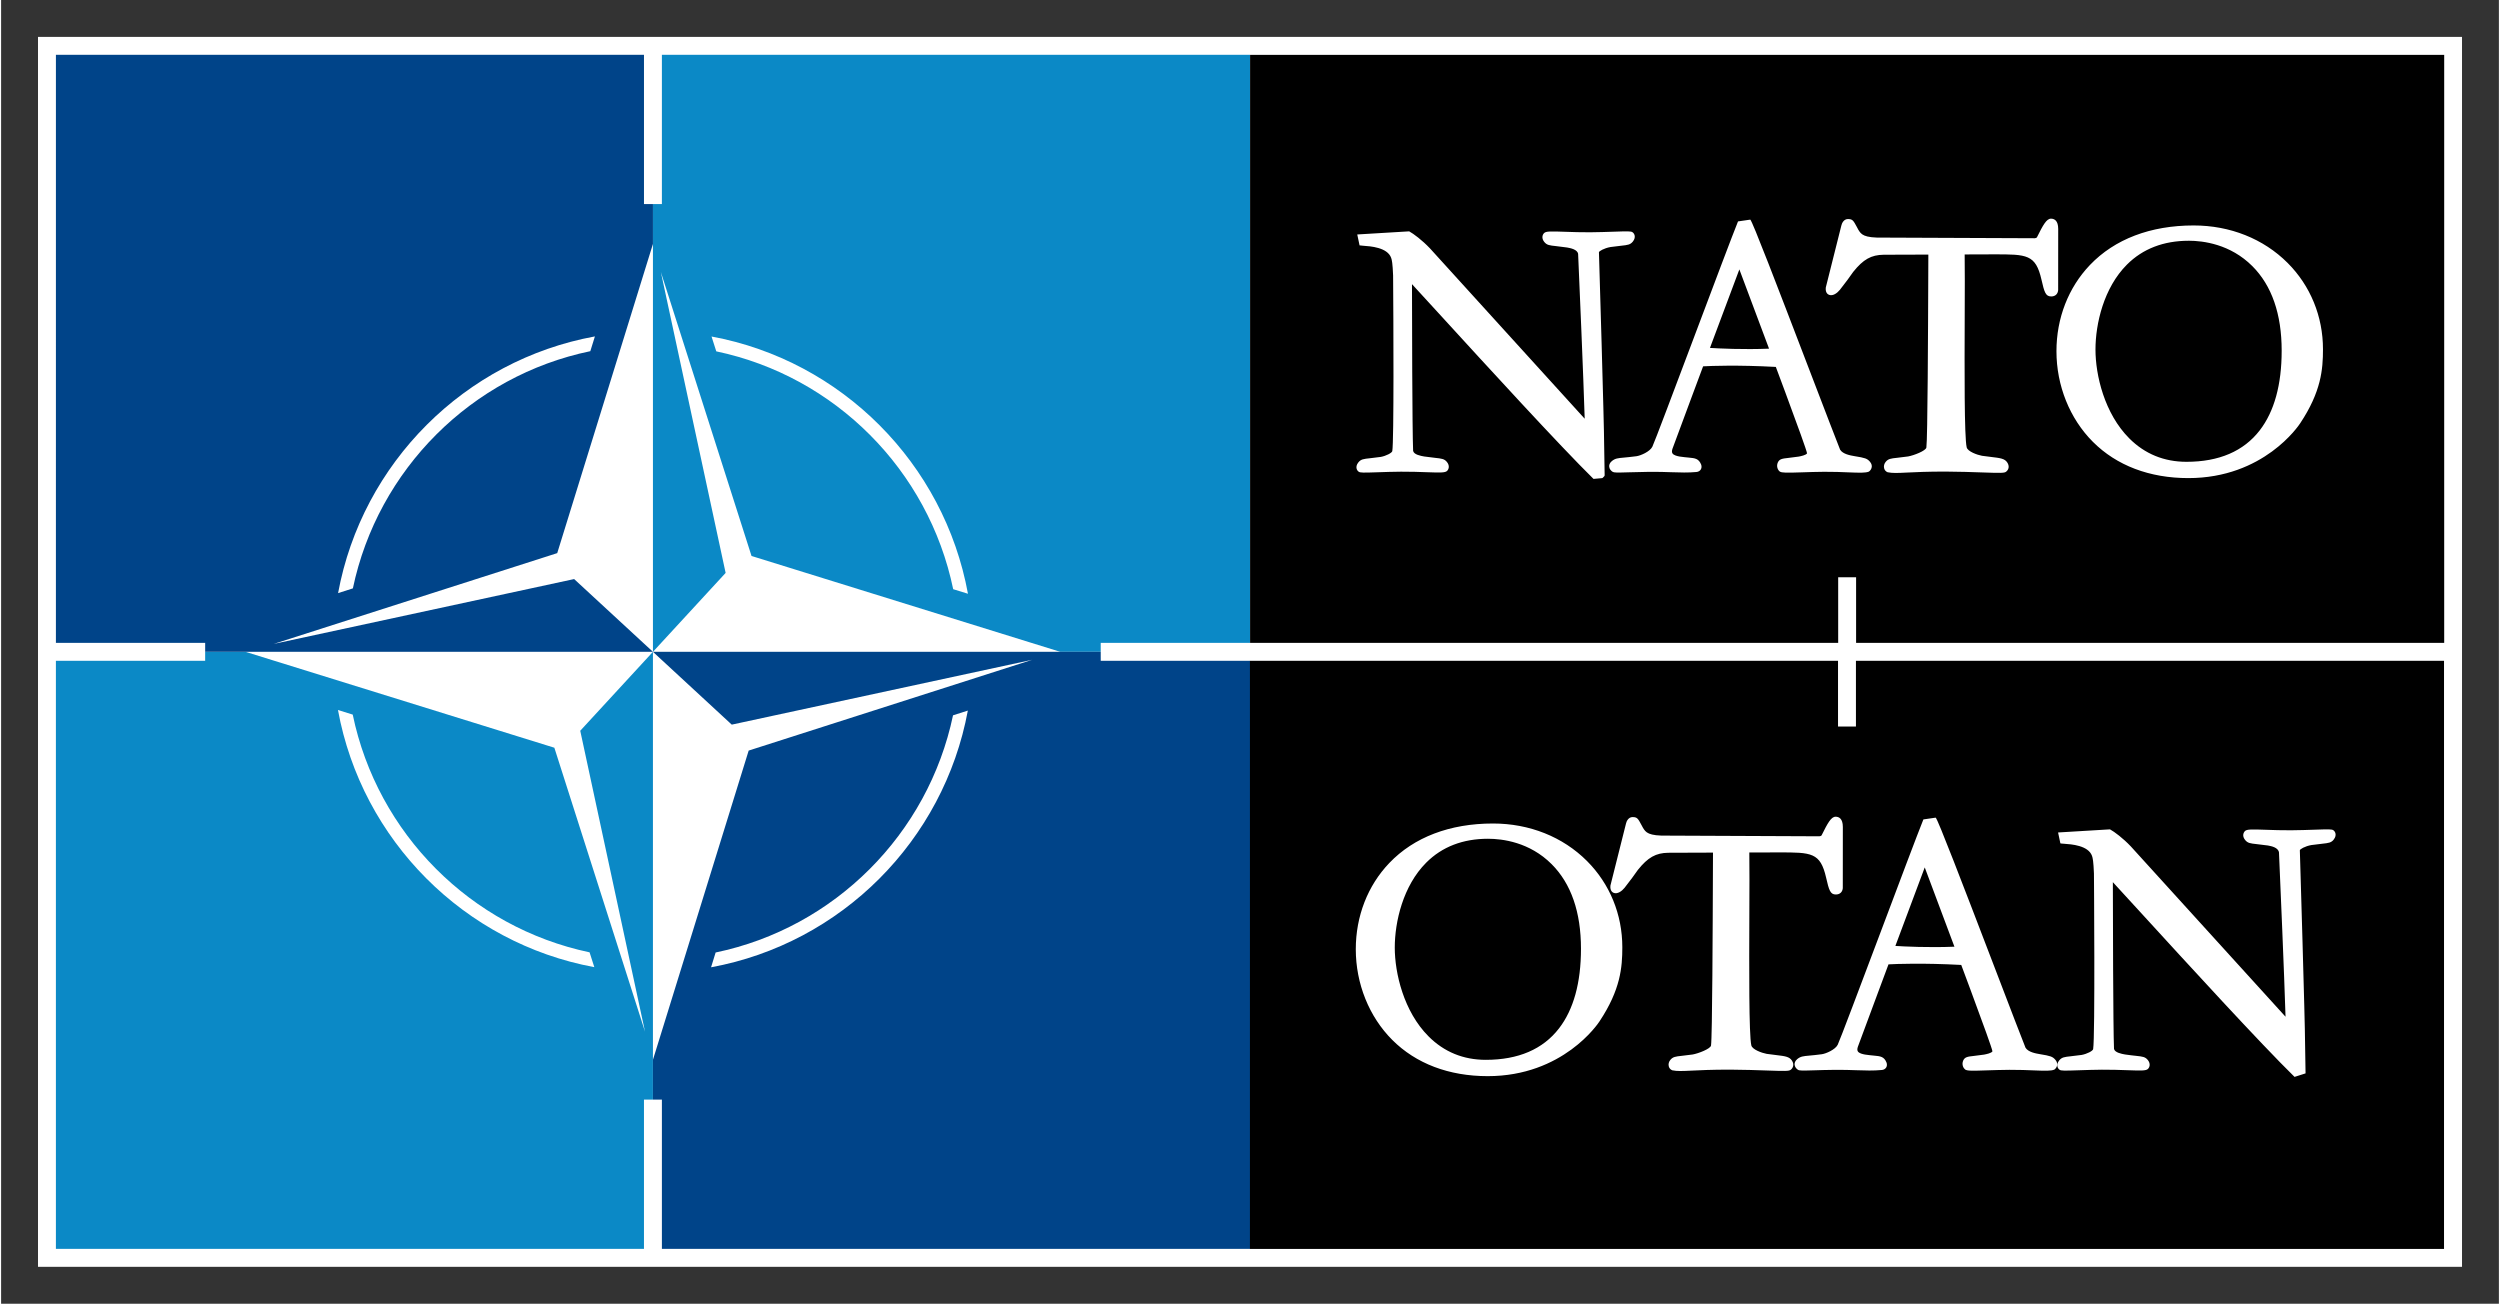 <?xml version="1.0" encoding="UTF-8" standalone="no"?>
<!DOCTYPE svg PUBLIC "-//W3C//DTD SVG 1.1//EN" "http://www.w3.org/Graphics/SVG/1.1/DTD/svg11.dtd">
<!-- Created with Inkscape (http://www.inkscape.org/) by Marsupilami -->
<svg
   xmlns:svg="http://www.w3.org/2000/svg"
   xmlns="http://www.w3.org/2000/svg"
   version="1.1"
   width="1024"
   height="534"
   viewBox="-3.263 -3.263 220.874 115.284"
   id="svg25178">
  <rect x="-3.263" y="-3.263" width="220.874" height="115.284" fill="#333333" stroke="none"/>
  <defs
     id="defs25180" />
  <path
     d="m 214.349,0 0,108.759 L 0,108.759 0,0 214.349,0 z"
     id="path25117"
     style="fill:#ffffff;fill-opacity:1;fill-rule:nonzero;stroke:none" />
  <path
     d="m 14.781,55.17 -13.199,0 10e-4,52.001 52.001,0.003 0,-13.2 0.273,0 0.52,0 0,-39.597 -6.428,6.98 5.728,26.609 -8.018,-25.11 -27.302,-8.477 -3.576,0 0,0.522 0,0.27 z m 11.744,4.351 1.305,0.406 c 2.183,10.521 10.445,18.812 20.944,21.023 l 0.42,1.311 c -11.499,-2.13 -20.56,-11.217 -22.669,-22.74"
     id="path25129"
     style="fill:#0b89c6;fill-opacity:1;fill-rule:nonzero;stroke:none" />
  <path
     d="m 107.174,1.583 -52.005,0.001 0,13.197 -0.263,0 -0.529,0 0,39.596 6.428,-6.979 -5.728,-26.608 8.018,25.111 27.301,8.475 3.578,0 0,-0.527 0,-0.264 13.2,0 0,-52.004 z m -47.615,24.911 c 11.504,2.13 20.567,11.221 22.675,22.747 L 80.928,48.838 c -2.18,-10.529 -10.446,-18.825 -20.95,-21.032 l -0.419,-1.311 z"
     id="path25133"
     style="fill:#0b89c6;fill-opacity:1;fill-rule:nonzero;stroke:none" />
  <path
     d="m 53.585,14.782 0,-13.199 -52.001,0 -10e-4,52.004 13.199,0 0,0.256 0,0.534 39.596,0 -6.969,-6.435 -26.569,5.736 25.074,-8.03 8.464,-27.341 0,36.07 0,-39.595 -0.529,0 -0.264,0 z m -4.34,11.703 -0.405,1.306 c -10.51,2.184 -18.791,10.46 -20.997,20.975 l -1.308,0.419 c 2.129,-11.516 11.203,-20.591 22.71,-22.7"
     id="path25137"
     style="fill:#004489;fill-opacity:1;fill-rule:nonzero;stroke:none" />
  <path
     d="m 93.975,55.17 0,-0.264 -10e-4,0 0,-0.53 -39.596,0 6.969,6.439 26.57,-5.735 -25.074,8.029 -8.465,27.341 0,3.524 0.537,0 0.254,0 0,13.2 52.006,-0.003 0,-52.001 -13.2,0 z m -11.752,4.402 C 80.095,71.087 71.02,80.159 59.517,82.272 l 0.404,-1.308 c 10.506,-2.185 18.786,-10.459 20.992,-20.973 l 1.309,-0.419 z"
     id="path25141"
     style="fill:#004489;fill-opacity:1;fill-rule:nonzero;stroke:none" />
  <path
     d="m 200.041,34.164 c -0.129,0.199 -3.229,4.85 -9.893,4.85 -3.424,0 -6.341,-1.107 -8.436,-3.203 -2.051,-2.05 -3.226,-4.973 -3.226,-8.019 0,-2.919 1.052,-5.626 2.964,-7.626 2.185,-2.285 5.354,-3.493 9.165,-3.493 3.224,0 6.174,1.176 8.31,3.311 2.018,2.018 3.129,4.729 3.129,7.634 0,1.778 -0.156,3.748 -2.013,6.545 m -22.026,-11.213 c -0.49,0 -0.603,-0.383 -0.855,-1.488 -0.512,-2.235 -1.291,-2.235 -4.186,-2.234 l -2.605,0.009 c 0.02,1.176 0.013,3.266 0.004,5.48 -0.018,4.753 -0.04,10.636 0.174,11.574 0.085,0.371 0.926,0.671 1.354,0.75 l 0.801,0.102 c 0.83,0.099 1.208,0.142 1.436,0.494 0.195,0.3 0.152,0.613 -0.107,0.814 -0.155,0.12 -0.463,0.12 -2.119,0.062 -0.886,-0.03 -1.989,-0.069 -3.257,-0.076 -1.575,0 -2.599,0.049 -3.348,0.085 -0.859,0.043 -1.315,0.065 -1.75,-0.025 -0.165,-0.066 -0.27,-0.191 -0.31,-0.356 -0.046,-0.19 0.002,-0.393 0.135,-0.557 0.23,-0.281 0.449,-0.305 1.031,-0.367 0.268,-0.029 0.569,-0.062 0.951,-0.117 0.51,-0.091 1.567,-0.497 1.619,-0.79 0.113,-0.728 0.15,-10.546 0.168,-15.265 l 0.007,-1.795 -3.947,0.013 c -1.103,0.011 -1.809,0.409 -2.695,1.515 -0.203,0.305 -0.774,1.079 -1.177,1.583 -0.236,0.294 -0.632,0.585 -0.97,0.444 -0.125,-0.052 -0.328,-0.205 -0.279,-0.647 l 1.374,-5.473 c 0.046,-0.214 0.22,-0.578 0.585,-0.578 0.41,0 0.481,0.133 0.784,0.696 l 0.13,0.244 c 0.255,0.412 0.455,0.738 2.224,0.701 l 13.379,0.056 c 0.061,0 0.181,-0.034 0.203,-0.101 0.521,-1.045 0.833,-1.63 1.231,-1.63 0.291,0.001 0.64,0.16 0.64,0.909 l -0.004,5.41 c -0.031,0.35 -0.261,0.56 -0.619,0.56 m -15.866,15.086 c -0.025,0.19 -0.147,0.333 -0.254,0.403 -0.294,0.121 -0.796,0.106 -1.819,0.065 -0.566,-0.024 -1.34,-0.056 -2.14,-0.049 -0.694,0.006 -1.329,0.026 -1.974,0.048 -1.364,0.044 -1.765,0.051 -1.95,-0.075 -0.181,-0.141 -0.305,-0.461 -0.177,-0.775 0.14,-0.336 0.395,-0.365 0.953,-0.427 0.242,-0.026 0.532,-0.06 0.906,-0.116 0.19,-0.037 0.637,-0.126 0.735,-0.286 -0.036,-0.254 -0.82,-2.417 -1.93,-5.411 l -0.831,-2.232 c -3.415,-0.184 -5.721,-0.091 -6.431,-0.052 l -0.909,2.44 -0.29,0.78 -1.512,4.075 c -0.056,0.169 -0.058,0.301 -0.004,0.393 0.109,0.186 0.439,0.25 0.635,0.289 0.333,0.05 0.583,0.072 0.79,0.091 0.578,0.054 0.895,0.084 1.114,0.609 0.06,0.161 0.049,0.32 -0.03,0.448 -0.077,0.125 -0.214,0.203 -0.383,0.219 -0.729,0.07 -1.427,0.046 -2.235,0.019 -0.507,-0.018 -1.175,-0.04 -1.915,-0.033 -0.703,0.008 -1.315,0.026 -1.808,0.041 -1.119,0.034 -1.327,0.034 -1.456,-0.045 -0.136,-0.084 -0.286,-0.247 -0.301,-0.461 -0.01,-0.125 0.024,-0.31 0.234,-0.485 0.294,-0.24 0.52,-0.26 1.07,-0.31 0.27,-0.025 0.621,-0.058 1.104,-0.121 0.374,-0.051 1.192,-0.407 1.407,-0.838 0.172,-0.344 1.962,-5.103 3.695,-9.705 l 0.074,-0.198 c 1.564,-4.154 3.336,-8.864 3.808,-10.023 l 1.087,-0.158 c 0.212,0.21 2.275,5.588 5.176,13.166 1.403,3.661 2.614,6.826 2.763,7.174 0.237,0.399 0.916,0.514 1.28,0.576 0.945,0.152 1.109,0.211 1.35,0.481 0.168,0.188 0.184,0.367 0.169,0.485 m -23.641,0.796 c -0.151,0.169 -0.174,0.18 -0.198,0.181 l -0.765,0.068 c -2.961,-2.908 -9.537,-10.101 -13.466,-14.4 l -2.586,-2.822 c 0.004,2.635 0.021,12.911 0.101,14.744 0.069,0.333 0.661,0.439 0.978,0.496 0.411,0.059 0.718,0.092 0.94,0.117 0.625,0.068 0.844,0.091 1.074,0.372 0.25,0.31 0.18,0.626 0.009,0.789 -0.171,0.161 -0.557,0.156 -1.871,0.11 -0.549,-0.02 -1.379,-0.05 -2.201,-0.044 -0.729,0.005 -1.451,0.03 -2.031,0.05 -1.325,0.046 -1.571,0.046 -1.705,-0.044 -0.105,-0.07 -0.177,-0.185 -0.199,-0.319 -0.018,-0.119 -0.004,-0.302 0.165,-0.51 0.228,-0.28 0.444,-0.304 1.03,-0.367 0.263,-0.029 0.569,-0.062 0.951,-0.117 0.459,-0.084 0.993,-0.354 1.019,-0.516 0.151,-0.907 0.102,-11.519 0.071,-15.527 -0.041,-1.064 -0.106,-1.376 -0.171,-1.556 -0.331,-0.93 -1.836,-1.031 -2.479,-1.074 -0.158,-0.011 -0.251,-0.018 -0.316,-0.033 l -0.204,-0.964 4.591,-0.276 c 0.39,0.214 1.146,0.776 1.841,1.508 l 13.68,15.061 c -0.111,-3.695 -0.471,-12.055 -0.581,-14.576 -0.07,-0.4 -0.682,-0.511 -0.975,-0.564 -0.459,-0.066 -0.789,-0.102 -0.985,-0.124 -0.585,-0.062 -0.804,-0.086 -1.034,-0.369 -0.25,-0.309 -0.18,-0.625 -0.009,-0.787 0.172,-0.163 0.559,-0.156 1.88,-0.109 0.624,0.021 1.401,0.049 2.191,0.043 0.733,-0.006 1.455,-0.031 2.035,-0.05 1.323,-0.046 1.569,-0.048 1.705,0.045 0.105,0.071 0.176,0.188 0.196,0.32 0.018,0.116 0.002,0.299 -0.164,0.506 -0.23,0.282 -0.449,0.306 -1.034,0.369 -0.254,0.028 -0.557,0.061 -0.95,0.116 -0.564,0.102 -1.02,0.371 -1.015,0.465 0.005,0.096 0.468,15.607 0.459,16.945 l 0.046,2.78 -0.024,0.064 z m -31.331,-37.249 0,51.999 52.004,0 0,-5.803 1.584,0 0,5.803 52.004,0 0,-51.999 -105.591,0 z m 40.666,25.915 c 0.784,0.049 2.95,0.16 5.224,0.066 l -2.625,-7.009 -2.599,6.942 z m 42.339,-9.476 c -2.228,0 -4.066,0.709 -5.465,2.107 -2.053,2.053 -2.784,5.229 -2.784,7.516 0,2.244 0.784,5.646 2.991,7.854 1.374,1.374 3.075,2.07 5.059,2.07 2.871,0 5.049,-0.935 6.473,-2.779 1.289,-1.67 1.942,-4.04 1.942,-7.044 0,-3.243 -0.873,-5.76 -2.595,-7.482 -1.951,-1.951 -4.36,-2.243 -5.621,-2.243"
     id="path25145"
     style="fill:#000000;fill-opacity:1;fill-rule:evenodd;stroke:none" />
  <path
     d="m 203.007,70.979 c -0.23,0.281 -0.448,0.305 -1.031,0.369 -0.246,0.025 -0.552,0.06 -0.951,0.116 -0.564,0.102 -1.021,0.371 -1.016,0.465 0.005,0.111 0.468,15.607 0.46,16.945 l 0.045,2.78 -0.973,0.31 c -2.994,-2.926 -9.551,-10.099 -13.469,-14.384 l -2.598,-2.835 c 0.004,2.635 0.022,12.912 0.102,14.742 0.068,0.331 0.68,0.443 0.973,0.495 0.45,0.065 0.772,0.1 0.986,0.122 0.584,0.064 0.801,0.087 1.032,0.369 0.249,0.31 0.179,0.626 0.007,0.789 -0.171,0.163 -0.557,0.156 -1.877,0.109 -0.625,-0.021 -1.403,-0.049 -2.194,-0.043 -0.69,0.005 -1.387,0.029 -1.948,0.048 -1.431,0.049 -1.657,0.05 -1.79,-0.041 -0.105,-0.07 -0.177,-0.188 -0.198,-0.32 -0.019,-0.117 -0.004,-0.301 0.164,-0.507 0.23,-0.282 0.448,-0.306 1.032,-0.369 0.279,-0.031 0.579,-0.064 0.95,-0.116 0.468,-0.086 0.991,-0.351 1.019,-0.517 0.181,-1.089 0.072,-15.386 0.07,-15.529 -0.041,-1.062 -0.106,-1.376 -0.171,-1.556 -0.33,-0.927 -1.834,-1.029 -2.479,-1.073 -0.176,-0.013 -0.258,-0.018 -0.318,-0.034 l -0.203,-0.963 4.591,-0.276 c 0.393,0.215 1.15,0.78 1.841,1.508 l 13.681,15.061 c -0.111,-3.669 -0.47,-12.012 -0.58,-14.53 -0.072,-0.446 -0.688,-0.557 -0.979,-0.611 -0.468,-0.066 -0.804,-0.102 -0.984,-0.121 -0.584,-0.064 -0.802,-0.086 -1.032,-0.37 -0.287,-0.355 -0.141,-0.662 -0.009,-0.789 0.17,-0.16 0.555,-0.154 1.87,-0.109 0.627,0.022 1.406,0.049 2.201,0.043 0.733,-0.005 1.456,-0.03 2.038,-0.05 1.341,-0.045 1.566,-0.046 1.701,0.045 0.105,0.071 0.176,0.189 0.196,0.32 0.018,0.117 0.004,0.301 -0.164,0.507 m -24.453,19.942 c -0.025,0.193 -0.152,0.338 -0.254,0.403 -0.294,0.121 -0.799,0.106 -1.823,0.065 -0.53,-0.022 -1.33,-0.055 -2.136,-0.049 -0.703,0.006 -1.359,0.026 -1.938,0.045 -1.399,0.048 -1.799,0.055 -1.985,-0.074 -0.145,-0.111 -0.321,-0.421 -0.179,-0.774 0.141,-0.336 0.396,-0.365 0.956,-0.427 0.256,-0.029 0.542,-0.062 0.9,-0.116 0.191,-0.037 0.64,-0.125 0.738,-0.287 -0.031,-0.24 -0.799,-2.362 -1.929,-5.411 l -0.831,-2.231 c -3.405,-0.182 -5.72,-0.09 -6.433,-0.051 l -0.975,2.62 -1.735,4.674 c -0.056,0.169 -0.059,0.3 -0.004,0.393 0.107,0.186 0.439,0.251 0.632,0.289 0.328,0.049 0.576,0.072 0.775,0.091 0.595,0.054 0.912,0.083 1.13,0.609 0.061,0.161 0.05,0.32 -0.03,0.448 -0.079,0.125 -0.215,0.203 -0.383,0.217 -0.74,0.071 -1.442,0.048 -2.257,0.02 -0.549,-0.019 -1.17,-0.04 -1.891,-0.033 -0.709,0.006 -1.349,0.026 -1.816,0.041 -1.113,0.034 -1.321,0.034 -1.449,-0.045 -0.135,-0.084 -0.285,-0.247 -0.301,-0.461 -0.009,-0.125 0.025,-0.31 0.235,-0.484 0.294,-0.241 0.52,-0.261 1.071,-0.311 0.28,-0.025 0.629,-0.058 1.101,-0.121 0.375,-0.052 1.194,-0.409 1.407,-0.838 0.176,-0.352 2.092,-5.444 3.784,-9.936 1.476,-3.928 3.315,-8.815 3.792,-9.989 l 1.089,-0.159 c 0.212,0.211 2.283,5.607 5.194,13.211 1.393,3.639 2.596,6.782 2.745,7.13 0.237,0.399 0.916,0.514 1.28,0.575 0.935,0.152 1.111,0.215 1.349,0.482 0.169,0.189 0.185,0.367 0.169,0.485 m -23.56,0.415 c -0.158,0.121 -0.465,0.121 -2.124,0.062 -0.885,-0.03 -1.986,-0.069 -3.252,-0.076 -1.625,0 -2.679,0.052 -3.376,0.087 -0.829,0.04 -1.286,0.062 -1.72,-0.028 -0.166,-0.066 -0.27,-0.19 -0.31,-0.354 -0.048,-0.191 0.001,-0.395 0.135,-0.559 0.23,-0.282 0.449,-0.306 1.032,-0.369 0.27,-0.03 0.573,-0.064 0.95,-0.117 0.51,-0.092 1.567,-0.5 1.619,-0.79 0.114,-0.734 0.15,-10.636 0.168,-15.394 l 0.007,-1.667 -3.949,0.014 c -1.101,0.011 -1.808,0.41 -2.694,1.515 -0.198,0.297 -0.767,1.069 -1.177,1.583 -0.237,0.294 -0.632,0.585 -0.97,0.444 -0.101,-0.041 -0.33,-0.188 -0.279,-0.647 l 1.374,-5.471 c 0.045,-0.215 0.22,-0.58 0.585,-0.58 0.41,0 0.481,0.134 0.781,0.695 l 0.133,0.246 c 0.254,0.412 0.454,0.738 2.224,0.699 l 13.379,0.059 c 0.06,0 0.18,-0.034 0.203,-0.1 0.52,-1.046 0.831,-1.631 1.23,-1.631 0.292,0 0.641,0.159 0.641,0.907 l -0.004,5.41 c -0.031,0.351 -0.263,0.561 -0.619,0.561 -0.489,0 -0.603,-0.383 -0.855,-1.488 -0.512,-2.235 -1.29,-2.235 -4.183,-2.234 l -2.609,0.008 c 0.02,1.177 0.011,3.269 0.002,5.481 -0.018,4.765 -0.04,10.637 0.175,11.575 0.084,0.367 0.925,0.67 1.354,0.749 0.371,0.052 0.677,0.089 0.879,0.113 0.751,0.089 1.13,0.134 1.359,0.484 0.233,0.359 0.087,0.662 -0.109,0.814 m -16.902,-4.289 c -0.129,0.199 -3.23,4.85 -9.893,4.85 -3.425,0 -6.343,-1.107 -8.438,-3.203 -2.05,-2.05 -3.226,-4.974 -3.226,-8.019 0,-2.919 1.052,-5.628 2.964,-7.626 2.185,-2.285 5.355,-3.493 9.166,-3.493 3.223,0 6.174,1.176 8.309,3.311 2.019,2.018 3.13,4.729 3.13,7.631 0,1.779 -0.156,3.749 -2.013,6.548 m 22.671,-31.875 0,5.808 -1.584,0 0,-5.808 -52.004,0 0,52.002 105.591,0 0,-52.002 -52.004,0 z m 3.486,25.211 c 0.78,0.05 2.938,0.161 5.223,0.068 l -2.625,-7.011 -2.598,6.944 z m -36.017,-9.477 c -2.229,0 -4.066,0.71 -5.465,2.109 -2.053,2.053 -2.784,5.229 -2.784,7.516 0,2.244 0.784,5.646 2.991,7.853 1.373,1.374 3.074,2.071 5.058,2.071 2.873,0 5.05,-0.935 6.473,-2.779 1.29,-1.67 1.944,-4.041 1.944,-7.045 0,-3.243 -0.874,-5.759 -2.595,-7.481 -1.952,-1.952 -4.36,-2.244 -5.621,-2.244"
     id="path25149"
     style="fill:#000000;fill-opacity:1;fill-rule:evenodd;stroke:none" />
</svg>
<!-- version: 20110311, original size: 214.34875 108.75875, border: 3% -->
